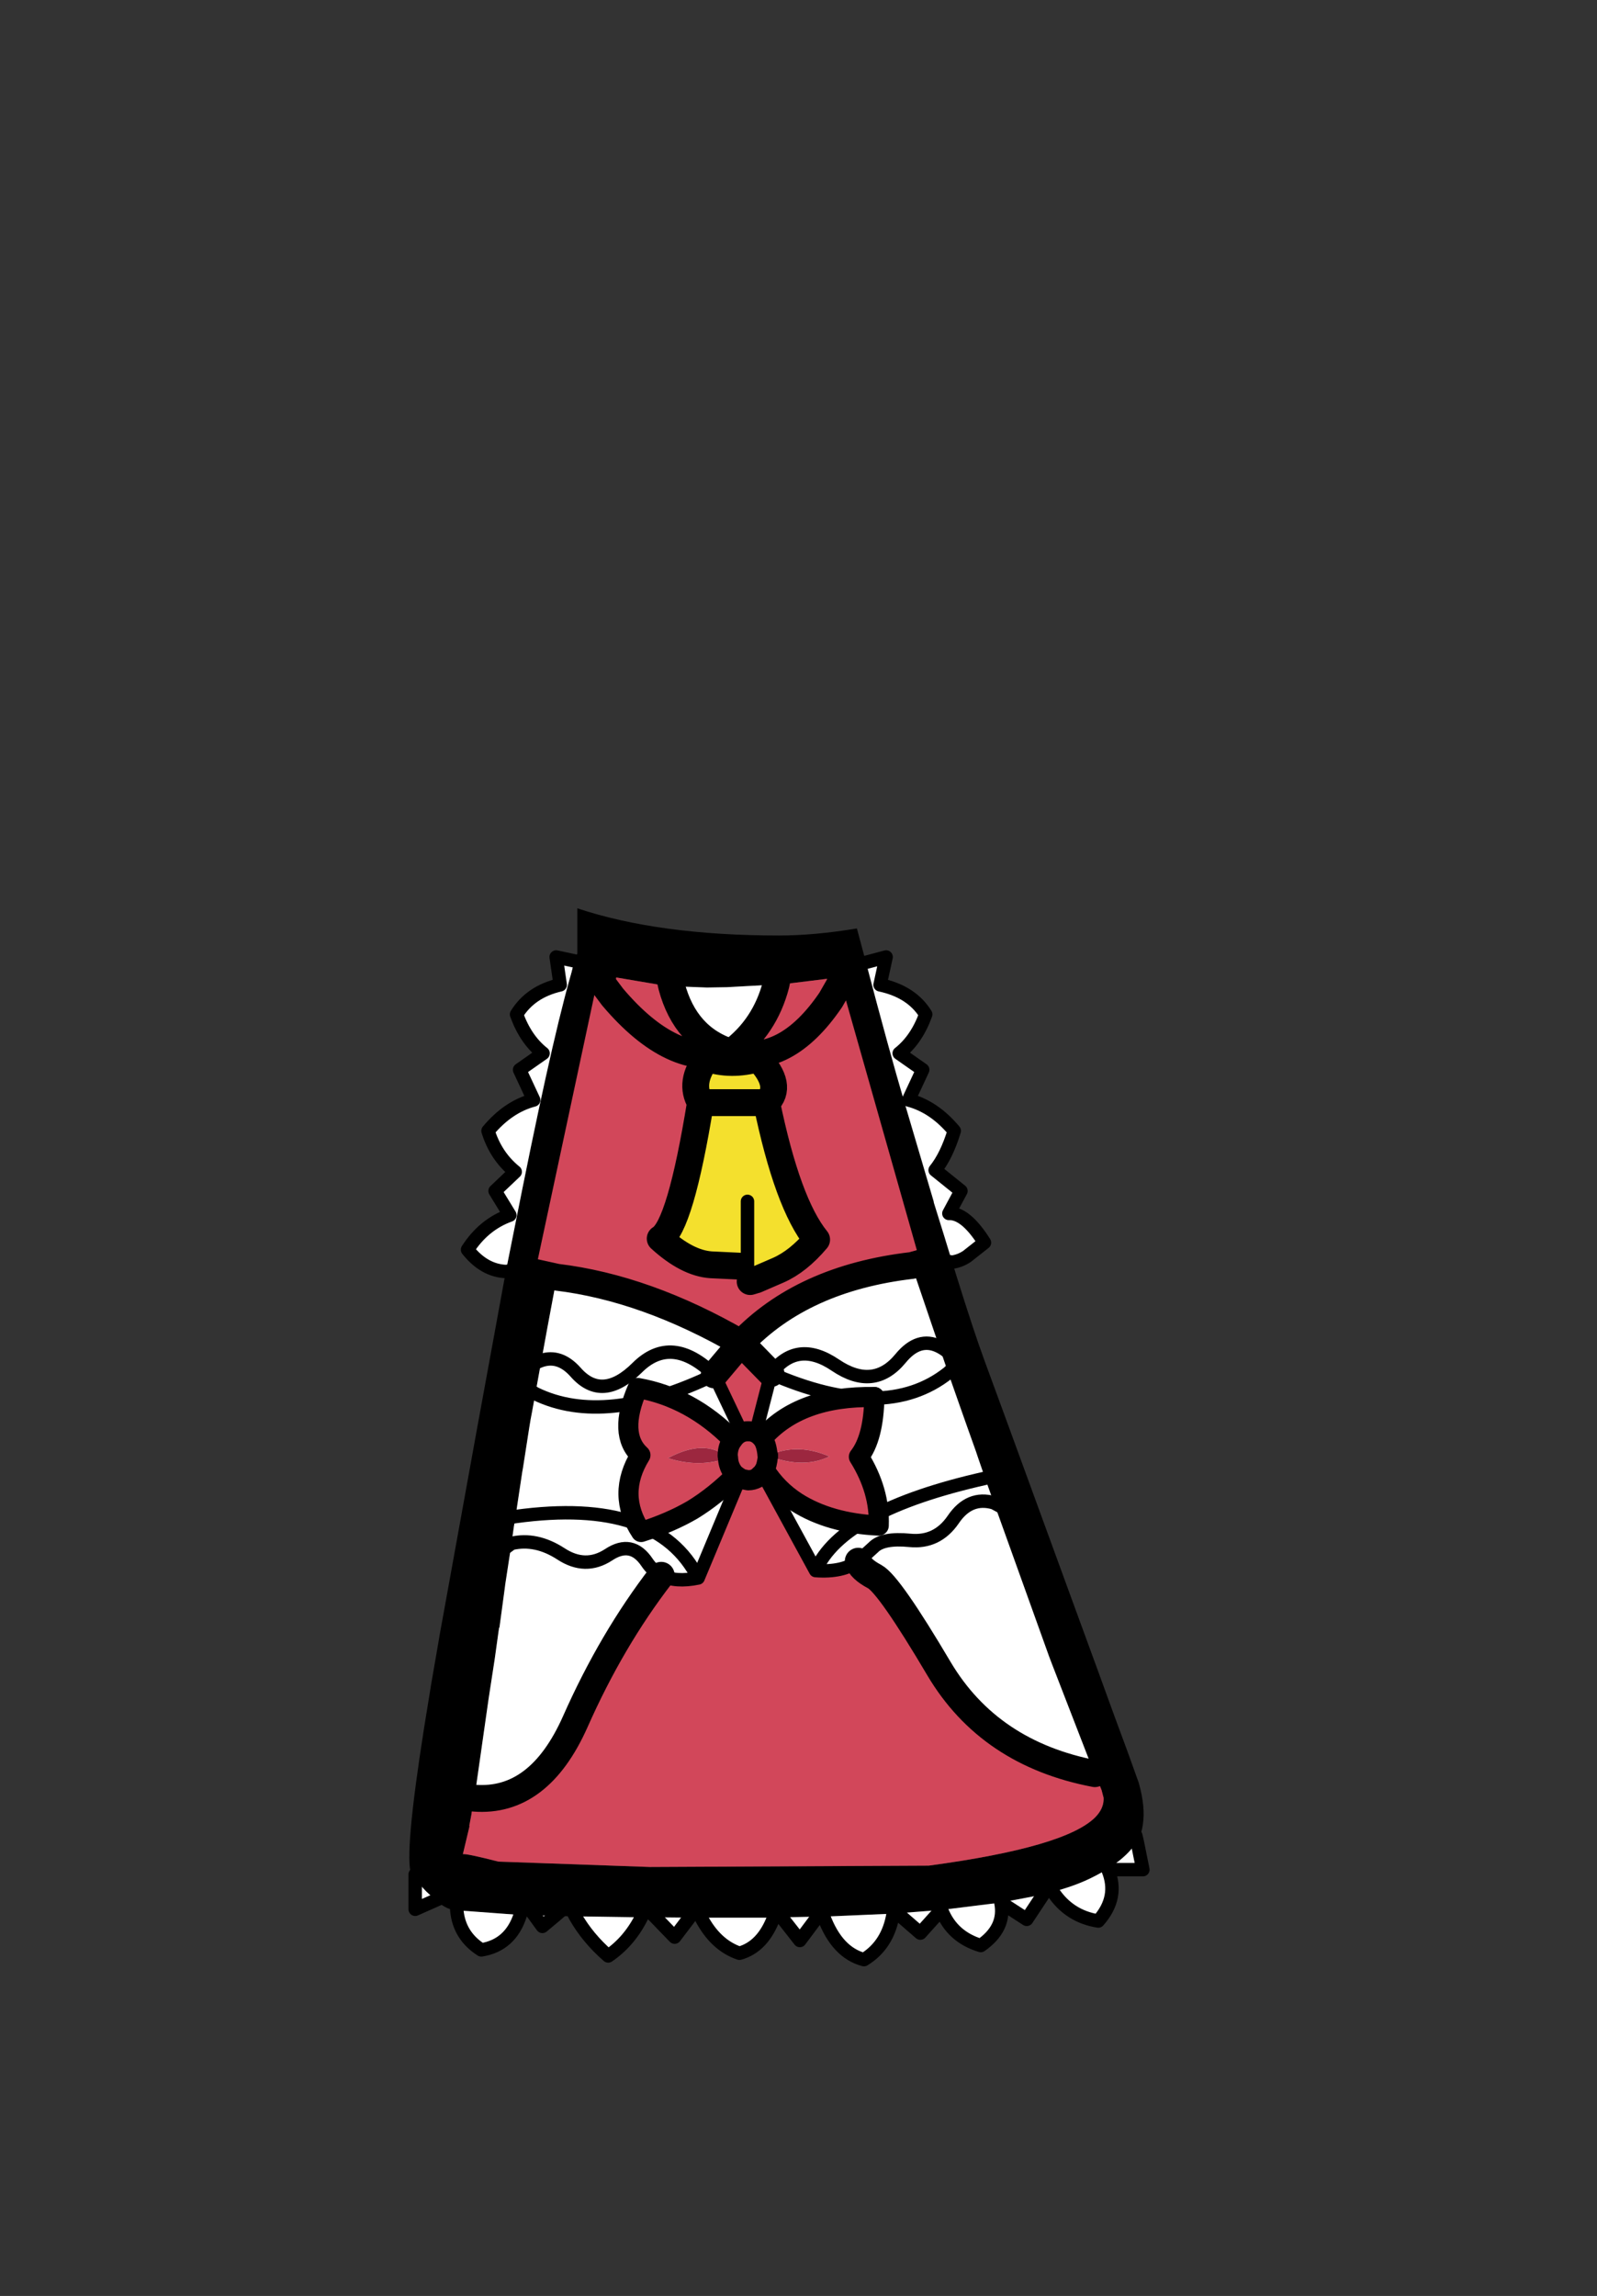 <?xml version="1.0" encoding="UTF-8" standalone="no"?>
<svg xmlns:xlink="http://www.w3.org/1999/xlink" height="342.0px" width="237.9px" xmlns="http://www.w3.org/2000/svg">
  <rect width="100%" height="100%" fill="#333333" stroke="none"/>
  <g transform="matrix(1, 0, 0, 1, 118.05, 273.9)">
    <use height="157.6" transform="matrix(1.0, 0.0, 0.0, 1.0, -57.2, -138.6)" width="110.4" xlink:href="#shape0"/>
  </g>
  <defs>
    <g id="shape0" transform="matrix(1, 0, 0, 1, 57.2, 138.6)">
      <path d="M-32.4 -130.75 L-32.05 -131.9 -32.05 -138.6 Q-19.9 -134.55 -2.0 -134.55 3.25 -134.55 9.6 -135.6 L10.95 -130.55 8.6 -130.0 10.95 -130.55 Q14.45 -117.25 16.65 -109.8 L19.25 -101.0 21.05 -94.9 21.05 -94.8 22.7 -89.5 22.85 -89.0 23.8 -85.9 24.4 -83.95 Q27.0 -75.6 28.6 -71.25 L32.25 -61.3 41.4 -36.25 45.7 -24.5 47.9 -18.45 49.95 -12.9 51.6 -8.3 Q52.6 -4.7 52.2 -2.15 52.0 -0.7 51.35 0.4 L51.2 0.6 Q49.2 3.6 44.15 6.0 41.95 7.05 38.8 7.9 L37.35 8.3 31.05 9.5 22.2 10.6 22.15 10.6 22.15 10.55 22.2 10.6 22.15 10.55 22.15 10.6 15.65 11.1 15.0 11.15 15.05 10.55 15.65 11.1 15.05 10.55 15.0 11.15 4.65 11.6 3.75 11.6 4.35 10.8 4.65 11.6 4.35 10.8 3.75 11.6 -1.6 11.7 -2.8 11.75 -2.45 10.65 -1.6 11.7 -2.45 10.65 -2.8 11.75 -9.15 11.75 -13.6 11.75 -15.35 11.75 -14.3 10.3 -13.6 11.75 -14.3 10.3 -15.35 11.75 -20.4 11.7 -21.25 11.7 -22.5 11.7 -21.85 10.25 -20.4 11.7 -21.85 10.25 -22.5 11.7 -32.35 11.55 -35.4 11.5 -33.3 9.7 -32.35 11.55 -33.3 9.7 -35.4 11.5 -38.45 11.4 -40.55 11.35 Q-40.25 10.35 -40.1 9.15 L-38.45 11.4 -40.1 9.15 Q-40.25 10.35 -40.55 11.35 L-50.0 10.65 -50.65 10.55 Q-51.7 10.4 -53.15 9.15 L-49.9 7.65 Q-50.15 9.25 -50.0 10.65 -50.15 9.25 -49.9 7.65 L-53.15 9.15 -54.55 7.85 -56.2 6.1 -56.6 5.65 Q-56.7 5.55 -56.2 5.3 -56.9 5.05 -56.95 4.6 L-57.0 4.3 Q-57.55 -0.6 -54.05 -21.6 L-53.85 -22.85 -52.65 -29.8 -52.55 -30.4 -52.05 -33.15 -46.95 -61.3 -42.8 -83.95 -42.7 -84.5 -41.8 -89.0 -40.2 -97.0 Q-35.2 -121.85 -32.4 -130.75 L-30.55 -130.4 -32.4 -130.75 M-26.8 -125.4 L-30.55 -130.4 -40.3 -84.8 -42.7 -84.5 -40.3 -84.8 -35.1 -83.65 -36.45 -76.45 -37.4 -71.25 -38.3 -66.3 -41.5 -68.25 Q-39.35 -70.6 -37.4 -71.25 -39.35 -70.6 -41.5 -68.25 L-38.3 -66.3 -38.8 -63.55 -39.0 -62.5 -39.2 -61.3 -40.15 -55.2 -40.25 -54.65 -41.25 -48.0 -44.55 -47.5 -41.25 -48.0 -41.5 -46.5 -41.85 -44.0 -42.8 -37.8 -42.8 -37.75 -43.65 -31.45 -43.7 -31.5 -43.7 -31.45 -43.85 -30.4 -44.35 -26.8 -45.25 -20.95 -47.2 -7.3 -47.4 -6.05 -47.45 -5.8 -47.6 -4.8 -47.8 -3.85 -47.8 -3.75 -48.15 -1.9 -48.1 -1.9 -49.1 2.3 Q-48.7 2.15 -43.8 3.4 L-21.25 4.2 20.3 4.0 Q40.75 1.25 45.15 -3.25 46.3 -4.45 46.35 -5.8 L46.35 -6.1 46.05 -7.25 45.15 -9.5 45.1 -9.55 45.7 -9.7 45.05 -9.7 44.3 -11.55 44.15 -11.85 38.65 -26.05 38.25 -27.1 30.35 -49.1 30.35 -49.15 30.0 -50.05 28.7 -53.7 27.6 -56.9 27.35 -57.65 26.05 -61.3 24.85 -64.7 23.2 -69.4 24.8 -70.85 Q23.3 -72.65 21.85 -73.35 23.3 -72.65 24.8 -70.85 L23.2 -69.4 21.85 -73.35 18.25 -83.95 17.8 -85.4 21.0 -86.3 23.8 -85.9 21.0 -86.3 8.6 -130.0 5.7 -124.95 Q5.15 -127.15 5.15 -128.05 L5.15 -128.1 -0.95 -127.35 -2.45 -127.25 -9.75 -126.85 -12.75 -126.8 -18.0 -127.0 -19.75 -127.2 -26.25 -128.3 -26.8 -125.4 M-18.3 -128.35 L-18.0 -127.0 -18.3 -128.35 M30.1 -54.0 L28.7 -53.7 30.1 -54.0 M31.95 -49.0 L30.0 -50.05 31.95 -49.0 M-45.3 -41.45 L-41.85 -44.0 -45.3 -41.45 M51.15 -0.45 L51.35 0.4 51.15 -0.45 M37.35 8.3 L38.2 6.95 38.8 7.9 38.2 6.95 37.35 8.3 M-56.2 5.3 L-56.2 6.1 -56.2 5.3 M-2.05 -129.25 L-2.45 -127.25 -2.05 -129.25" fill="#000000" fill-rule="evenodd" stroke="none"/>
      <path d="M-2.45 -127.25 Q-4.1 -120.9 -9.15 -117.15 -15.95 -119.3 -18.0 -127.0 L-12.75 -126.8 -9.75 -126.85 -2.45 -127.25 M10.95 -130.55 L13.95 -131.35 13.05 -127.2 Q17.75 -126.2 19.85 -122.8 18.5 -119.05 15.9 -117.0 L19.4 -114.55 17.3 -110.05 Q21.1 -109.05 24.1 -105.45 22.95 -101.7 21.25 -99.6 L25.1 -96.5 23.3 -93.15 Q25.8 -93.25 28.6 -88.8 L26.0 -86.75 Q24.95 -86.05 23.8 -85.9 L22.85 -89.0 22.7 -89.5 21.05 -94.8 21.05 -94.9 19.25 -101.0 16.65 -109.8 Q14.45 -117.25 10.95 -130.55 M51.35 0.4 L52.2 4.6 47.0 4.6 Q48.7 8.7 45.55 12.25 41.2 11.55 38.8 7.9 41.95 7.05 44.15 6.0 49.2 3.6 51.2 0.6 L51.35 0.4 M37.35 8.3 L34.9 12.0 31.05 9.5 Q31.8 13.3 28.05 15.9 23.75 14.6 22.2 10.6 L31.05 9.5 37.35 8.3 M22.15 10.6 L19.05 14.05 15.65 11.1 22.15 10.6 M15.0 11.15 Q14.25 15.8 10.65 18.0 6.65 16.95 4.65 11.6 L15.0 11.15 M3.75 11.6 L1.1 15.15 -1.6 11.7 3.75 11.6 M-2.8 11.75 Q-4.45 16.1 -7.9 17.05 -11.45 15.85 -13.6 11.75 L-9.15 11.75 -2.8 11.75 M-15.35 11.75 L-17.55 14.65 -20.4 11.7 -15.35 11.75 M-22.5 11.7 Q-24.35 15.35 -27.45 17.45 -30.5 14.8 -32.35 11.55 L-22.5 11.7 M-35.4 11.5 L-37.25 13.05 -38.45 11.4 -35.4 11.5 M-40.55 11.35 Q-42.0 15.85 -46.35 16.55 -49.65 14.45 -50.0 10.65 L-40.55 11.35 M-53.15 9.15 L-56.2 10.5 -56.2 6.1 -54.55 7.85 -53.15 9.15 M-42.7 -84.5 Q-45.95 -84.65 -48.4 -87.75 -46.0 -91.5 -42.1 -92.9 L-44.3 -96.5 -41.3 -99.35 Q-44.2 -101.7 -45.35 -105.45 -42.35 -109.05 -38.55 -110.05 L-40.65 -114.55 -37.15 -117.0 Q-39.75 -119.05 -41.1 -122.8 -39.0 -126.2 -34.6 -127.2 L-35.2 -131.35 -32.4 -130.75 Q-35.2 -121.85 -40.2 -97.0 L-41.8 -89.0 -42.7 -84.5 M17.8 -85.4 L18.25 -83.95 21.85 -73.35 Q18.8 -74.85 16.1 -71.55 12.1 -66.7 6.4 -70.55 0.65 -74.45 -3.2 -69.3 0.65 -74.45 6.4 -70.55 12.1 -66.7 16.1 -71.55 18.8 -74.85 21.85 -73.35 L23.2 -69.4 24.85 -64.7 26.05 -61.3 27.35 -57.65 27.6 -56.9 28.7 -53.7 Q7.35 -48.9 3.45 -39.95 7.35 -48.9 28.7 -53.7 L30.0 -50.05 30.35 -49.15 30.35 -49.1 38.25 -27.1 38.65 -26.05 44.15 -11.85 44.3 -11.55 45.05 -9.7 Q29.35 -12.7 21.85 -25.3 14.4 -37.9 12.25 -39.05 10.1 -40.2 9.8 -41.35 L12.05 -43.4 Q13.45 -44.85 17.5 -44.45 21.55 -44.05 23.95 -47.55 26.35 -51.1 30.0 -50.05 26.35 -51.1 23.95 -47.55 21.55 -44.05 17.5 -44.45 13.45 -44.85 12.05 -43.4 L9.8 -41.35 Q7.45 -39.65 3.45 -39.95 L-6.2 -57.65 -3.2 -69.3 Q13.75 -61.9 23.2 -69.4 13.75 -61.9 -3.2 -69.3 L-7.65 -73.85 -11.65 -69.1 Q-18.0 -75.3 -23.15 -70.15 -28.35 -65.0 -32.3 -69.5 -34.65 -72.15 -37.4 -71.25 -34.65 -72.15 -32.3 -69.5 -28.35 -65.0 -23.15 -70.15 -18.0 -75.3 -11.65 -69.1 -27.95 -61.25 -38.3 -66.3 -27.95 -61.25 -11.65 -69.1 L-6.2 -57.65 -14.05 -38.85 Q-17.4 -38.15 -19.55 -39.25 -26.95 -29.65 -32.35 -17.45 -37.75 -5.3 -47.4 -6.05 L-47.2 -7.3 -45.25 -20.95 -44.35 -26.8 -43.85 -30.4 -43.7 -31.45 -43.65 -31.45 -42.8 -37.75 -42.8 -37.8 -41.85 -44.0 -41.5 -46.5 -41.25 -48.0 -40.25 -54.65 -40.15 -55.2 -39.2 -61.3 -39.0 -62.5 -38.8 -63.55 -38.3 -66.3 -37.4 -71.25 -36.45 -76.45 -35.1 -83.65 Q-21.8 -82.05 -7.65 -73.85 1.5 -83.5 17.8 -85.4 M45.05 -9.7 L45.7 -9.7 45.1 -9.55 45.05 -9.7 M-14.05 -38.85 Q-20.1 -50.9 -41.25 -48.0 -20.1 -50.9 -14.05 -38.85 M-19.55 -39.25 Q-20.8 -39.9 -21.65 -41.15 -23.95 -44.6 -27.4 -42.3 -30.85 -40.05 -34.5 -42.45 -38.2 -44.85 -41.85 -44.0 -38.2 -44.85 -34.5 -42.45 -30.85 -40.05 -27.4 -42.3 -23.95 -44.6 -21.65 -41.15 -20.8 -39.9 -19.55 -39.25" fill="#ffffff" fill-rule="evenodd" stroke="none"/>
      <path d="M-30.55 -130.4 L-26.8 -125.4 -26.25 -128.3 -19.75 -127.2 -18.0 -127.0 Q-15.95 -119.3 -9.15 -117.15 -4.1 -120.9 -2.45 -127.25 L-0.95 -127.35 5.15 -128.1 5.15 -128.05 Q5.15 -127.15 5.7 -124.95 -1.0 -115.1 -9.15 -117.15 -1.0 -115.1 5.7 -124.95 L8.6 -130.0 21.0 -86.3 17.8 -85.4 Q1.5 -83.5 -7.65 -73.85 -21.8 -82.05 -35.1 -83.65 L-40.3 -84.8 -30.55 -130.4 M-3.2 -69.3 L-6.2 -57.65 3.45 -39.95 Q7.45 -39.65 9.8 -41.35 10.1 -40.2 12.25 -39.05 14.4 -37.9 21.85 -25.3 29.35 -12.7 45.05 -9.7 L45.1 -9.55 45.15 -9.5 46.05 -7.25 46.35 -6.1 46.35 -5.8 Q46.3 -4.45 45.15 -3.25 40.75 1.25 20.3 4.0 L-21.25 4.2 -43.8 3.4 Q-48.7 2.15 -49.1 2.3 L-48.1 -1.9 -48.15 -1.9 -47.8 -3.75 -47.8 -3.85 -47.6 -4.8 -47.45 -5.8 -47.4 -6.05 Q-37.75 -5.3 -32.35 -17.45 -26.95 -29.65 -19.55 -39.25 -17.4 -38.15 -14.05 -38.85 L-6.2 -57.65 -11.65 -69.1 -7.65 -73.85 -3.2 -69.3 M-26.8 -125.4 Q-17.8 -114.75 -9.15 -117.15 -17.8 -114.75 -26.8 -125.4" fill="#d2475a" fill-rule="evenodd" stroke="none"/>
      <path d="M-30.55 -130.4 L-26.8 -125.4 M-18.0 -127.0 L-18.3 -128.35 M-2.45 -127.25 Q-4.1 -120.9 -9.15 -117.15 -1.0 -115.1 5.7 -124.95 L8.6 -130.0 21.0 -86.3 17.8 -85.4 M-40.3 -84.8 L-30.55 -130.4 M9.8 -41.35 Q10.1 -40.2 12.25 -39.05 14.4 -37.9 21.85 -25.3 29.35 -12.7 45.05 -9.7 M-18.0 -127.0 Q-15.95 -119.3 -9.15 -117.15 -17.8 -114.75 -26.8 -125.4 M-2.45 -127.25 L-2.05 -129.25 M-40.3 -84.8 L-35.1 -83.65 Q-21.8 -82.05 -7.65 -73.85 1.5 -83.5 17.8 -85.4 M-11.65 -69.1 L-7.65 -73.85 -3.2 -69.3 M-19.55 -39.25 Q-26.95 -29.65 -32.35 -17.45 -37.75 -5.3 -47.4 -6.05" fill="none" stroke="#000000" stroke-linecap="round" stroke-linejoin="round" stroke-width="4.0"/>
      <path d="M-32.4 -130.75 L-30.55 -130.4 M8.6 -130.0 L10.95 -130.55 13.95 -131.35 13.05 -127.2 Q17.75 -126.2 19.85 -122.8 18.5 -119.05 15.9 -117.0 L19.4 -114.55 17.3 -110.05 Q21.1 -109.05 24.1 -105.45 22.95 -101.7 21.25 -99.6 L25.1 -96.5 23.3 -93.15 Q25.8 -93.25 28.6 -88.8 L26.0 -86.75 Q24.95 -86.05 23.8 -85.9 L21.0 -86.3 M51.35 0.4 L52.2 4.6 47.0 4.6 Q48.7 8.7 45.55 12.25 41.2 11.55 38.8 7.9 L38.2 6.95 37.35 8.3 34.9 12.0 31.05 9.5 Q31.8 13.3 28.05 15.9 23.75 14.6 22.2 10.6 L22.15 10.55 22.15 10.6 19.05 14.05 15.65 11.1 15.05 10.55 15.0 11.15 Q14.25 15.8 10.65 18.0 6.65 16.95 4.65 11.6 L4.35 10.8 3.75 11.6 1.1 15.15 -1.6 11.7 -2.45 10.65 -2.8 11.75 Q-4.45 16.1 -7.9 17.05 -11.45 15.85 -13.6 11.75 L-14.3 10.3 -15.35 11.75 -17.55 14.65 -20.4 11.7 -21.85 10.25 -22.5 11.7 Q-24.35 15.35 -27.45 17.45 -30.5 14.8 -32.35 11.55 L-33.3 9.7 -35.4 11.5 -37.25 13.05 -38.45 11.4 -40.1 9.15 Q-40.25 10.35 -40.55 11.35 -42.0 15.85 -46.35 16.55 -49.65 14.45 -50.0 10.65 -50.15 9.25 -49.9 7.65 L-53.15 9.15 -56.2 10.5 -56.2 6.1 -56.2 5.3 M-42.7 -84.5 Q-45.95 -84.65 -48.4 -87.75 -46.0 -91.5 -42.1 -92.9 L-44.3 -96.5 -41.3 -99.35 Q-44.2 -101.7 -45.35 -105.45 -42.35 -109.05 -38.55 -110.05 L-40.65 -114.55 -37.15 -117.0 Q-39.75 -119.05 -41.1 -122.8 -39.0 -126.2 -34.6 -127.2 L-35.2 -131.35 -32.4 -130.75 M-42.7 -84.5 L-40.3 -84.8 M21.85 -73.35 Q23.3 -72.65 24.8 -70.85 L23.2 -69.4 Q13.75 -61.9 -3.2 -69.3 L-6.2 -57.65 3.45 -39.95 Q7.35 -48.9 28.7 -53.7 L30.1 -54.0 M-3.2 -69.3 Q0.65 -74.45 6.4 -70.55 12.1 -66.7 16.1 -71.55 18.8 -74.85 21.85 -73.35 M30.0 -50.05 L31.95 -49.0 M30.0 -50.05 Q26.35 -51.1 23.95 -47.55 21.55 -44.05 17.5 -44.45 13.45 -44.85 12.05 -43.4 L9.8 -41.35 Q7.45 -39.65 3.45 -39.95 M45.05 -9.7 L45.7 -9.7 M-41.85 -44.0 L-45.3 -41.45 M51.35 0.4 L51.15 -0.45 M-37.4 -71.25 Q-34.65 -72.15 -32.3 -69.5 -28.35 -65.0 -23.15 -70.15 -18.0 -75.3 -11.65 -69.1 L-6.2 -57.65 -14.05 -38.85 Q-17.4 -38.15 -19.55 -39.25 M-37.4 -71.25 Q-39.35 -70.6 -41.5 -68.25 L-38.3 -66.3 Q-27.95 -61.25 -11.65 -69.1 M-41.25 -48.0 Q-20.1 -50.9 -14.05 -38.85 M-41.25 -48.0 L-44.55 -47.5 M-41.85 -44.0 Q-38.2 -44.85 -34.5 -42.45 -30.85 -40.05 -27.4 -42.3 -23.95 -44.6 -21.65 -41.15 -20.8 -39.9 -19.55 -39.25" fill="none" stroke="#000000" stroke-linecap="round" stroke-linejoin="round" stroke-width="2.0"/>
      <path d="M-13.7 -109.65 Q-15.5 -112.7 -12.75 -116.25 -9.15 -115.05 -5.1 -116.2 -1.25 -112.15 -3.85 -109.65 L-13.7 -109.65 -3.85 -109.65 Q-0.75 -94.6 3.6 -89.25 0.85 -86.0 -2.1 -84.7 L-5.45 -83.25 -5.8 -83.15 -6.3 -83.0 -6.7 -85.3 -7.95 -85.3 -12.15 -85.5 Q-15.7 -85.75 -19.7 -89.4 -16.7 -91.15 -13.7 -109.65 M-6.7 -94.95 L-6.7 -85.3 -6.7 -94.95" fill="#f4e02d" fill-rule="evenodd" stroke="none"/>
      <path d="M-3.85 -109.65 Q-1.25 -112.15 -5.1 -116.2 -9.15 -115.05 -12.75 -116.25 -15.5 -112.7 -13.7 -109.65 L-3.85 -109.65 Q-0.75 -94.6 3.6 -89.25 0.85 -86.0 -2.1 -84.7 L-5.45 -83.25 M-5.8 -83.15 L-6.3 -83.0 M-7.95 -85.3 L-12.15 -85.5 Q-15.7 -85.75 -19.7 -89.4 -16.7 -91.15 -13.7 -109.65" fill="none" stroke="#000000" stroke-linecap="round" stroke-linejoin="round" stroke-width="4.0"/>
      <path d="M-5.45 -83.25 L-5.8 -83.15 M-6.3 -83.0 L-6.7 -85.3 -7.95 -85.3 M-6.7 -85.3 L-6.7 -94.95" fill="none" stroke="#000000" stroke-linecap="round" stroke-linejoin="round" stroke-width="2.0"/>
      <path d="M12.2 -65.8 Q12.1 -59.7 9.9 -56.9 13.05 -51.85 12.85 -46.65 5.55 -47.0 0.65 -50.1 -2.3 -52.0 -4.15 -54.95 -3.8 -55.6 -3.65 -57.05 -3.8 -55.6 -4.15 -54.95 L-4.5 -54.45 -5.25 -53.75 Q-5.9 -53.4 -6.6 -53.4 L-7.6 -53.6 -8.45 -54.15 Q-11.55 -51.05 -14.9 -49.0 -18.25 -47.05 -22.55 -45.7 -26.25 -51.3 -22.65 -57.15 -26.05 -60.25 -23.05 -67.15 -15.1 -65.75 -8.9 -59.45 L-8.75 -59.65 Q-7.85 -60.75 -6.6 -60.7 -5.4 -60.75 -4.5 -59.65 1.0 -66.0 12.2 -65.8 M-3.7 -57.05 Q-3.85 -58.85 -4.5 -59.65 -3.85 -58.85 -3.7 -57.05 L-3.65 -57.05 Q1.65 -55.05 5.5 -56.95 0.65 -59.05 -3.65 -57.05 L-3.7 -57.05 M-8.45 -54.15 L-8.75 -54.45 Q-9.55 -55.45 -9.6 -56.75 L-9.65 -57.05 Q-9.65 -58.45 -8.9 -59.45 -9.65 -58.45 -9.65 -57.05 L-9.6 -56.75 Q-9.55 -55.45 -8.75 -54.45 L-8.45 -54.15 M-9.6 -56.75 Q-12.95 -59.7 -18.55 -56.7 -13.85 -55.2 -9.6 -56.75" fill="#d2475a" fill-rule="evenodd" stroke="none"/>
      <path d="M-3.65 -57.05 Q0.65 -59.05 5.5 -56.95 1.65 -55.05 -3.65 -57.05 M-9.6 -56.75 Q-13.85 -55.2 -18.55 -56.7 -12.95 -59.7 -9.6 -56.75" fill="#9c273f" fill-rule="evenodd" stroke="none"/>
      <path d="M-4.15 -54.95 Q-2.3 -52.0 0.65 -50.1 5.55 -47.0 12.85 -46.65 13.05 -51.85 9.9 -56.9 12.1 -59.7 12.2 -65.8 M-3.7 -57.05 L-3.65 -57.05 M-8.45 -54.15 Q-11.55 -51.05 -14.9 -49.0 -18.25 -47.05 -22.55 -45.7 -26.25 -51.3 -22.65 -57.15 -26.05 -60.25 -23.05 -67.15 -15.1 -65.75 -8.9 -59.45" fill="none" stroke="#000000" stroke-linecap="round" stroke-linejoin="round" stroke-width="3.0"/>
      <path d="M12.2 -65.8 Q1.0 -66.0 -4.5 -59.65 -3.85 -58.85 -3.7 -57.05 M-3.65 -57.05 Q-3.8 -55.6 -4.15 -54.95 L-4.5 -54.45 -5.25 -53.75 Q-5.9 -53.4 -6.6 -53.4 L-7.6 -53.6 -8.45 -54.15 M-8.9 -59.45 L-8.75 -59.65 Q-7.85 -60.75 -6.6 -60.7 -5.4 -60.75 -4.5 -59.65 M-8.9 -59.45 Q-9.65 -58.45 -9.65 -57.05 L-9.6 -56.75 Q-9.55 -55.45 -8.75 -54.45 L-8.45 -54.15" fill="none" stroke="#000000" stroke-linecap="round" stroke-linejoin="round" stroke-width="3.0"/>
      <path d="M-3.65 -57.05 Q0.65 -59.05 5.5 -56.95 1.65 -55.05 -3.65 -57.05 M-9.6 -56.75 Q-12.95 -59.7 -18.55 -56.7 -13.85 -55.2 -9.6 -56.75" fill="none" stroke="#ffffff" stroke-linecap="round" stroke-linejoin="round" stroke-opacity="0.0" stroke-width="3.0"/>
    </g>
  </defs>
</svg>
